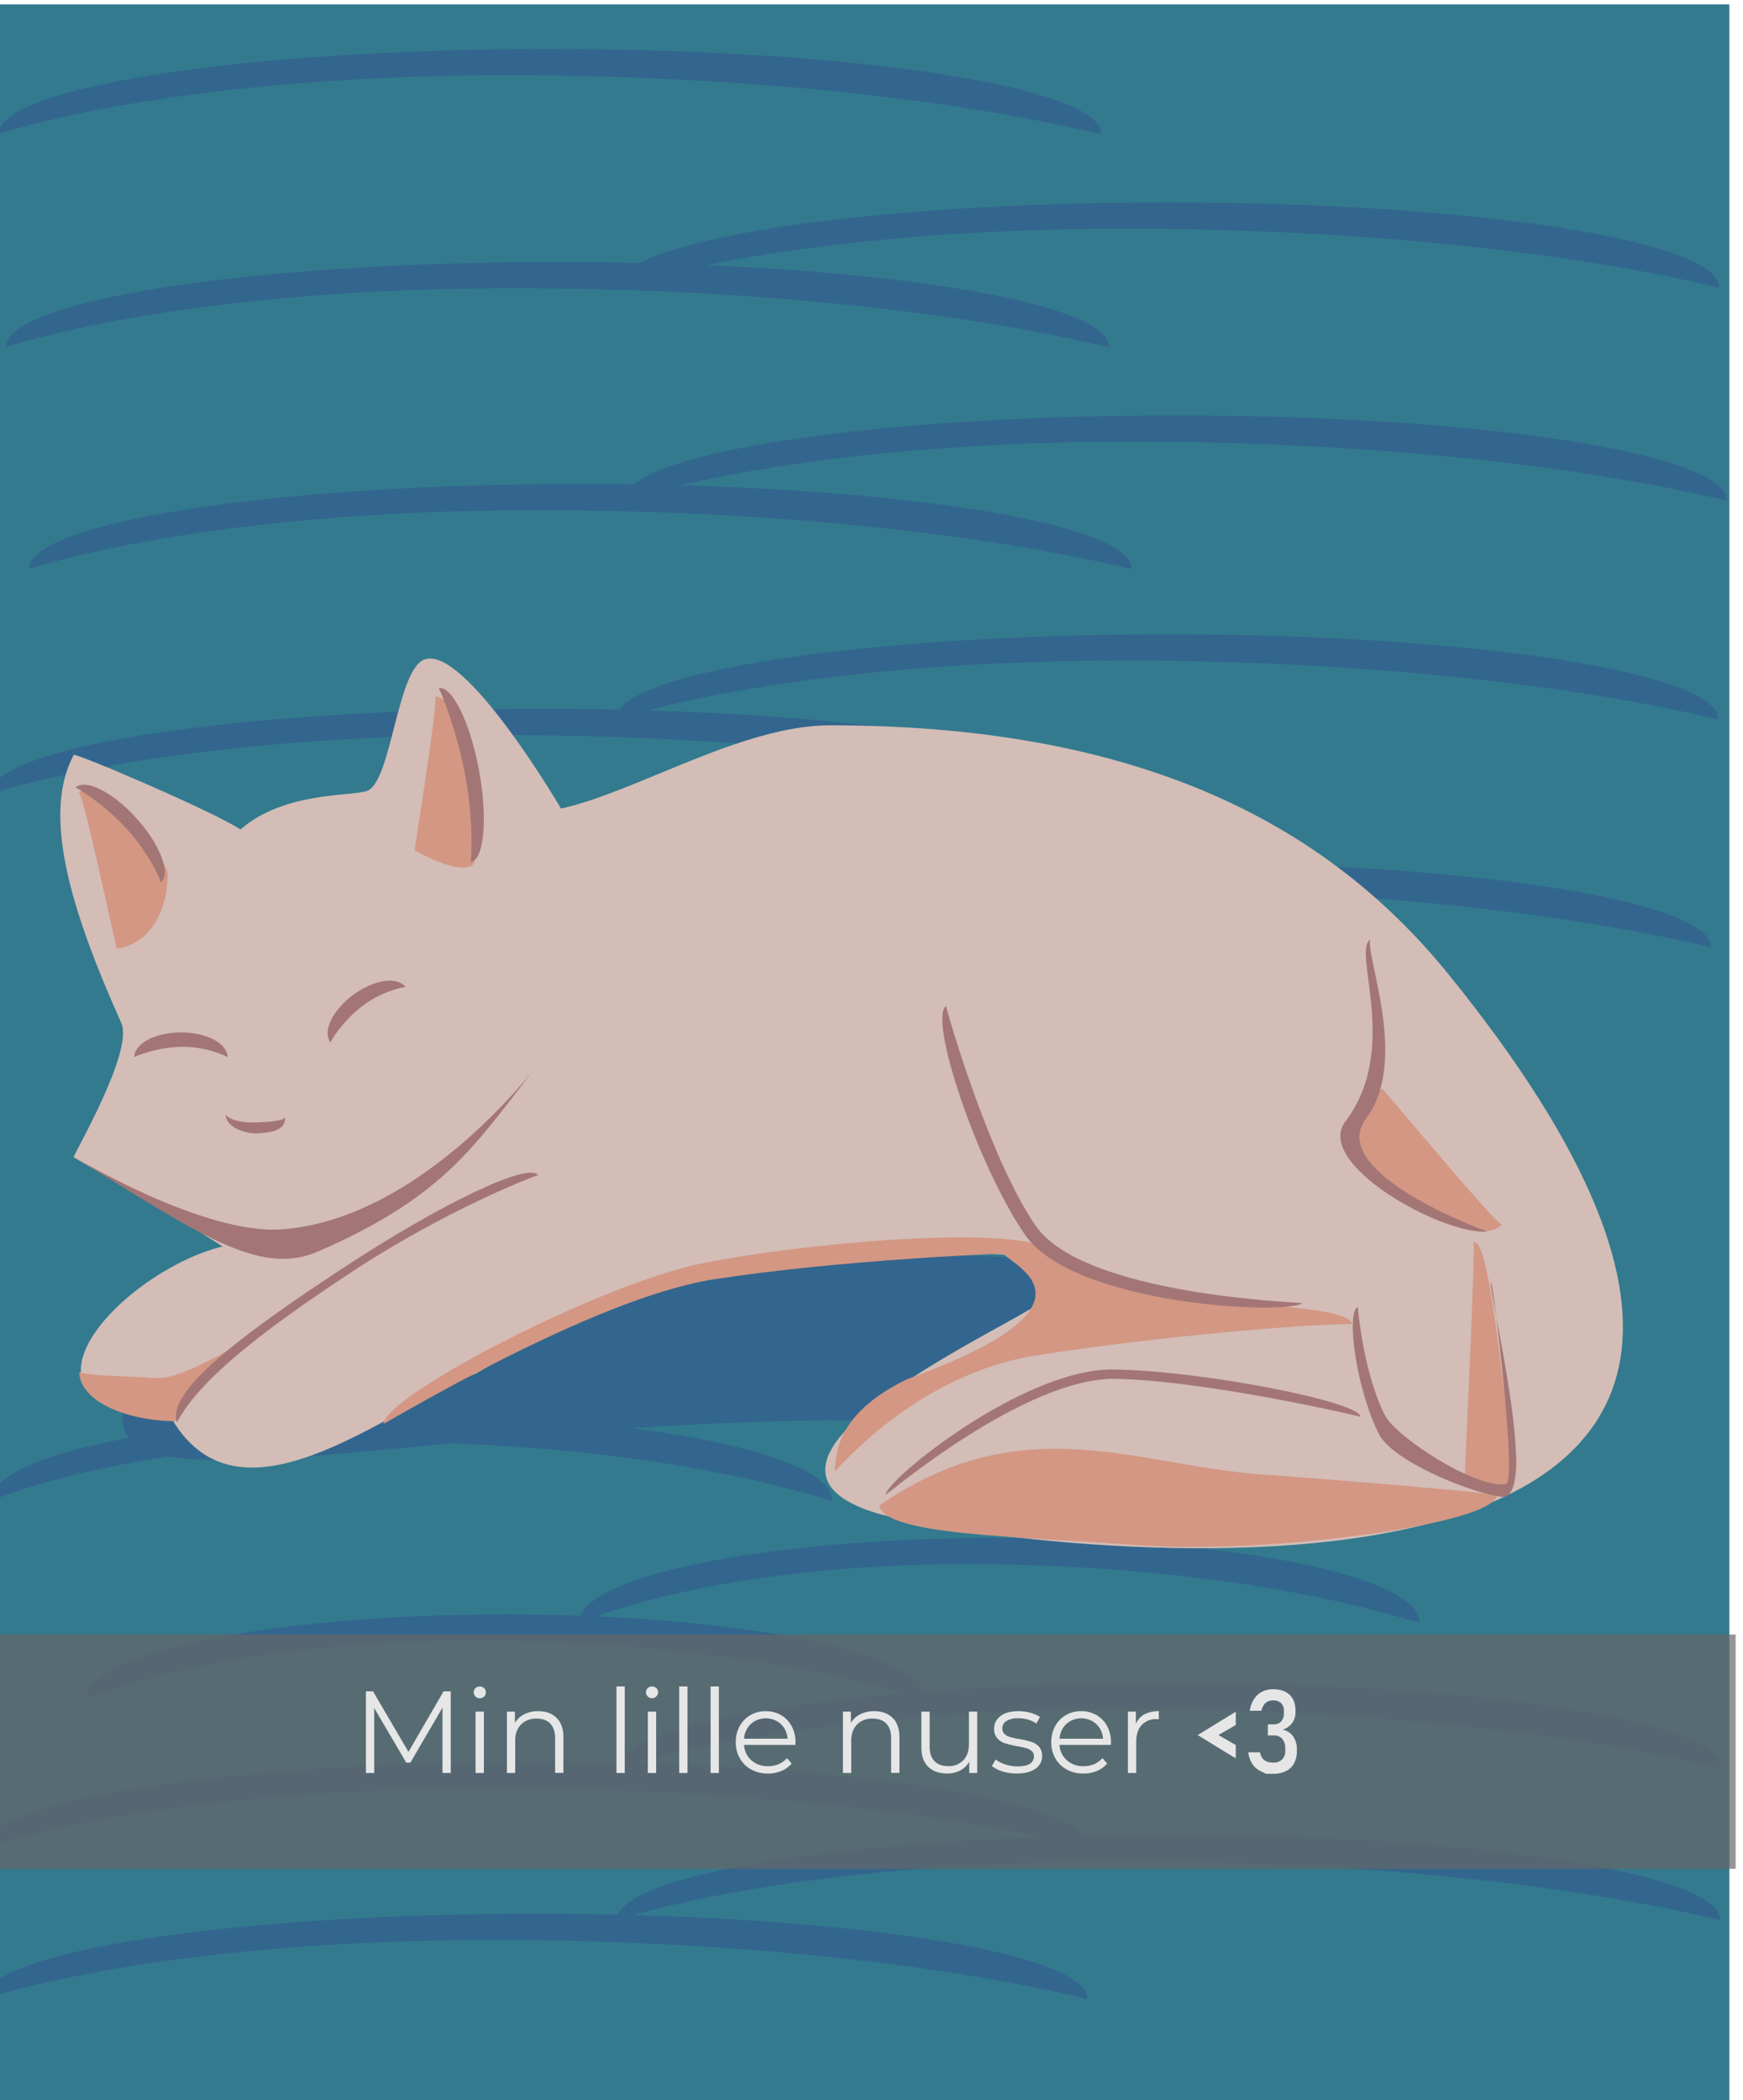 <svg id="farver_god" xmlns="http://www.w3.org/2000/svg" viewBox="0 0 896.68 1080"><defs><style>.cls-1{fill:#337a8e;}.cls-2{fill:#33668e;}.cls-3{fill:#666;opacity:0.69;}.cls-4{fill:#e6e6e6;}.cls-5{fill:#d3bdb6;}.cls-6{fill:#d39784;}.cls-7{fill:#a37675;}</style></defs><title>godbilled3</title><g id="billed3"><g id="Layer_31" data-name="Layer 31"><rect class="cls-1" x="-6.49" y="2.26" width="896.17" height="1081.53"/><path class="cls-2" d="M815.64,729.91c0,47.1-170,.52-377.87.52S63,777,63,729.91s168.49-85.27,376.34-85.27S815.64,682.82,815.64,729.91Z"/><path class="cls-2" d="M428.06,771.77c0,.91-74.77-27.31-214.43-30-147.08-2.87-218.15,30.49-218.15,30,0-24.13,96.84-43.69,216.29-43.69S428.06,747.64,428.06,771.77Z"/><path class="cls-2" d="M730.36,834.57c0,.91-74.77-27.3-214.44-30-147.07-2.87-218.14,30.49-218.14,30,0-24.12,96.84-43.68,216.29-43.68S730.36,810.45,730.36,834.57Z"/><path class="cls-2" d="M476.57,873.89c0,.91-74.77-27.3-214.43-30C115.06,841,44,874.35,44,873.89c0-24.12,96.84-43.68,216.29-43.68S476.57,849.77,476.57,873.89Z"/><path class="cls-2" d="M885.6,909.13c0,.91-98.07-27.3-281.23-30-192.88-2.88-286.09,30.48-286.09,30,0-24.13,127-43.69,283.66-43.69S885.6,885,885.6,909.13Z"/><path class="cls-2" d="M560.06,949.72c0,.91-98.06-27.3-281.22-30C86,916.82-7.26,950.18-7.26,949.72c0-24.12,127-43.68,283.66-43.68S560.06,925.6,560.06,949.72Z"/><path class="cls-2" d="M884.83,987.26c0,.91-98.07-27.31-281.23-30-192.88-2.87-286.09,30.49-286.09,30,0-24.13,127-43.69,283.66-43.69S884.83,963.13,884.83,987.26Z"/><path class="cls-2" d="M559.3,1027.85c0,.91-98.07-27.3-281.23-30C85.19,994.94-8,1028.31-8,1027.85c0-24.12,127-43.68,283.66-43.68S559.3,1003.73,559.3,1027.85Z"/><path class="cls-2" d="M880.23,487.08c0,.91-98.06-27.3-281.22-30-192.89-2.87-286.1,30.49-286.1,30,0-24.12,127-43.68,283.66-43.68S880.23,463,880.23,487.08Z"/><path class="cls-2" d="M562.36,408.19c0,.91-98.06-27.3-281.23-30C88.25,375.28-5,408.65-5,408.19c0-24.12,127-43.68,283.66-43.68S562.36,384.07,562.36,408.19Z"/><path class="cls-2" d="M884.06,369.89c0,.91-98.06-27.3-281.22-30-192.89-2.87-286.1,30.49-286.1,30,0-24.12,127-43.68,283.66-43.68S884.06,345.77,884.06,369.89Z"/><path class="cls-2" d="M582.28,292.53c0,.91-98.07-27.3-281.23-30C108.17,259.62,15,293,15,292.53c0-24.12,127-43.68,283.66-43.68S582.28,268.41,582.28,292.53Z"/><path class="cls-2" d="M888.28,257.3c0,.91-98.07-27.3-281.23-30C414.17,224.39,321,257.75,321,257.3c0-24.13,127-43.68,283.66-43.68S888.28,233.17,888.28,257.3Z"/><path class="cls-2" d="M570.4,178.4c0,.91-98.06-27.3-281.22-30C96.29,145.5,3.09,178.86,3.09,178.4c0-24.12,127-43.68,283.65-43.68S570.4,154.28,570.4,178.4Z"/><path class="cls-2" d="M884.45,147.77c0,.91-98.07-27.31-281.23-30-192.88-2.87-286.09,30.49-286.09,30,0-24.13,127-43.69,283.66-43.69S884.45,123.64,884.45,147.77Z"/><path class="cls-2" d="M566.57,68.87c0,.91-98.06-27.3-281.22-30C92.46,36-.74,69.33-.74,68.87c0-24.12,127-43.68,283.65-43.68S566.57,44.75,566.57,68.87Z"/></g><g id="Layer_37" data-name="Layer 37"><rect class="cls-3" x="-1.74" y="840.57" width="894.64" height="120.51"/><path class="cls-4" d="M231.89,869.8v42h-4.26V878.2l-16.5,28.26H209l-16.5-28.08V911.8h-4.26v-42h3.66l18.24,31.14,18.06-31.14Z"/><path class="cls-4" d="M244.6,872.44a3,3,0,0,1-.9-2.16,2.88,2.88,0,0,1,.9-2.1,3.23,3.23,0,0,1,4.44,0,2.79,2.79,0,0,1,.91,2.07,3,3,0,0,1-.91,2.22,3.19,3.19,0,0,1-4.44,0Zm.06,7.8h4.27V911.8h-4.27Z"/><path class="cls-4" d="M286.33,883.45q3.51,3.45,3.51,10v18.3h-4.26V893.92q0-4.92-2.46-7.5t-7-2.58a10.78,10.78,0,0,0-8.07,3q-3,3-3,8.37V911.8H260.8V880.24h4.08v5.82a11.85,11.85,0,0,1,4.83-4.47,15.46,15.46,0,0,1,7.17-1.59Q282.82,880,286.33,883.45Z"/><path class="cls-4" d="M317.14,867.28h4.26V911.8h-4.26Z"/><path class="cls-4" d="M333.22,872.44a3,3,0,0,1-.9-2.16,2.88,2.88,0,0,1,.9-2.1,3,3,0,0,1,2.22-.9,3.07,3.07,0,0,1,2.22.87,2.78,2.78,0,0,1,.9,2.07,3.14,3.14,0,0,1-5.34,2.22Zm.06,7.8h4.26V911.8h-4.26Z"/><path class="cls-4" d="M349.42,867.28h4.26V911.8h-4.26Z"/><path class="cls-4" d="M365.56,867.28h4.26V911.8h-4.26Z"/><path class="cls-4" d="M409.18,897.34h-26.4a11.28,11.28,0,0,0,3.78,7.95,12.55,12.55,0,0,0,8.64,3,13.61,13.61,0,0,0,5.4-1.05,11.8,11.8,0,0,0,4.26-3.09l2.4,2.76a13.51,13.51,0,0,1-5.25,3.84,17.76,17.76,0,0,1-6.93,1.32,17.52,17.52,0,0,1-8.61-2.07,14.92,14.92,0,0,1-5.85-5.73,16.34,16.34,0,0,1-2.1-8.28,16.91,16.91,0,0,1,2-8.28,14.55,14.55,0,0,1,5.52-5.7,15.41,15.41,0,0,1,7.89-2,15.25,15.25,0,0,1,7.86,2,14.46,14.46,0,0,1,5.46,5.67,17.07,17.07,0,0,1,2,8.31Zm-22.89-10.77a11.43,11.43,0,0,0-3.51,7.59h22.38a11.43,11.43,0,0,0-3.51-7.59,11.59,11.59,0,0,0-15.36,0Z"/><path class="cls-4" d="M459.19,883.45q3.51,3.45,3.51,10v18.3h-4.26V893.92q0-4.92-2.46-7.5t-7-2.58a10.78,10.78,0,0,0-8.07,3q-3,3-3,8.37V911.8h-4.26V880.24h4.08v5.82a11.85,11.85,0,0,1,4.83-4.47,15.46,15.46,0,0,1,7.17-1.59Q455.68,880,459.19,883.45Z"/><path class="cls-4" d="M502.72,880.24V911.8h-4.08V906a11.68,11.68,0,0,1-4.62,4.47,13.9,13.9,0,0,1-6.72,1.59q-6.18,0-9.75-3.45T474,898.54v-18.3h4.26v17.88q0,5,2.46,7.56t7,2.58a10.33,10.33,0,0,0,7.86-3q2.88-3,2.88-8.43V880.24Z"/><path class="cls-4" d="M515.77,911a15.81,15.81,0,0,1-5.49-2.79l1.92-3.36a16.17,16.17,0,0,0,5,2.55,19.78,19.78,0,0,0,6.24,1q4.32,0,6.39-1.35a4.3,4.3,0,0,0,2.07-3.81,3.43,3.43,0,0,0-1.14-2.73,7.57,7.57,0,0,0-2.88-1.5,41.08,41.08,0,0,0-4.62-1,53,53,0,0,1-6.18-1.47,9.08,9.08,0,0,1-4-2.55,7.09,7.09,0,0,1-1.65-5,7.8,7.8,0,0,1,3.3-6.48Q518,880,523.9,880a23.83,23.83,0,0,1,6.12.81,16.84,16.84,0,0,1,5,2.13l-1.86,3.42a15.93,15.93,0,0,0-9.3-2.7,10.78,10.78,0,0,0-6.15,1.44,4.41,4.41,0,0,0-2.07,3.78,3.73,3.73,0,0,0,1.17,2.88,7.2,7.2,0,0,0,2.91,1.59,47,47,0,0,0,4.8,1,55.22,55.22,0,0,1,6.06,1.44,8.9,8.9,0,0,1,3.9,2.46,6.77,6.77,0,0,1,1.62,4.8,7.63,7.63,0,0,1-3.45,6.57q-3.45,2.43-9.57,2.43A24.23,24.23,0,0,1,515.77,911Z"/><path class="cls-4" d="M571.48,897.34h-26.4a11.28,11.28,0,0,0,3.78,7.95,12.55,12.55,0,0,0,8.64,3,13.61,13.61,0,0,0,5.4-1.05,11.8,11.8,0,0,0,4.26-3.09l2.4,2.76a13.51,13.51,0,0,1-5.25,3.84,17.76,17.76,0,0,1-6.93,1.32,17.52,17.52,0,0,1-8.61-2.07,14.92,14.92,0,0,1-5.85-5.73,16.34,16.34,0,0,1-2.1-8.28,16.91,16.91,0,0,1,2-8.28,14.55,14.55,0,0,1,5.52-5.7,15.41,15.41,0,0,1,7.89-2,15.25,15.25,0,0,1,7.86,2,14.46,14.46,0,0,1,5.46,5.67,17.07,17.07,0,0,1,2,8.31Zm-22.89-10.77a11.43,11.43,0,0,0-3.51,7.59h22.38a11.43,11.43,0,0,0-3.51-7.59,11.59,11.59,0,0,0-15.36,0Z"/><path class="cls-4" d="M588.79,881.62a15.19,15.19,0,0,1,7.35-1.62v4.14l-1-.06a10.08,10.08,0,0,0-7.8,3.06q-2.82,3.06-2.82,8.58V911.8h-4.26V880.24h4.08v6.18A10.32,10.32,0,0,1,588.79,881.62Z"/><path class="cls-4" d="M626.79,892.29H616.13l19.6-12v6.83Zm8.94,12-19.6-12h10.66l8.94,5.12Z"/><path class="cls-4" d="M651.37,912.24l-2.72-1.31a10.72,10.72,0,0,1-4.38-3.78,13.61,13.61,0,0,1-2.1-6h6.1a6.34,6.34,0,0,0,1.14,3,5.3,5.3,0,0,0,2.27,1.74,8.61,8.61,0,0,0,3.27.57,6.35,6.35,0,0,0,4.6-1.58,5.9,5.9,0,0,0,1.64-4.45v-1.29a7.16,7.16,0,0,0-1.56-4.94,5.57,5.57,0,0,0-4.39-1.74h-3v-5.68h3a5,5,0,0,0,3.87-1.5,6,6,0,0,0,1.37-4.22v-1.31a5.12,5.12,0,0,0-1.45-3.9,5.72,5.72,0,0,0-4.11-1.38,6.29,6.29,0,0,0-2.73.57,5.17,5.17,0,0,0-2,1.76,7.89,7.89,0,0,0-1.22,3h-6.06a15.39,15.39,0,0,1,2.21-6,10.77,10.77,0,0,1,4.11-3.78,12.27,12.27,0,0,1,5.72-1.29q5.51,0,8.52,2.9c2,1.93,3,4.66,3,8.17v.71a9.19,9.19,0,0,1-1.73,5.56,9.68,9.68,0,0,1-4.89,3.46,8.65,8.65,0,0,1,5.4,3.43,11.35,11.35,0,0,1,1.92,6.8v.7a13.22,13.22,0,0,1-1.43,6.36,9.54,9.54,0,0,1-4.18,4,14.52,14.52,0,0,1-6.6,1.38Z"/></g><path class="cls-5" d="M745.68,501.66C1043.25,869.71,505.94,796.55,448.49,777.4c-91.92-30.63,112.17-112.29,86.81-110.29,4.59,1.53-10.68-21.56-19.92-22-178.21-7.66-251.74,51.57-270.73,61.31-45.86,18.86-120.93,83.2-156.16,23.45-95-4.59-24.51-76.59,26-88.85-27-17.61-76.59-45.44-76.59-45.95,0-1.54,31-54.42,24.51-68.94-25.84-57.77-41-106.83-24.51-137.87.71-1.36,72,29.1,85.78,38.3,23-19.92,58.22-16.86,65.37-19.92,12.39-5.31,15.13-61.74,29.1-67.4,20.71-8.4,70.47,76.59,70.47,76.59C327.29,407.3,381.75,373,427,373,595.13,373,687.47,429.66,745.68,501.66Z"/><g id="Layer_32" data-name="Layer 32"><path class="cls-6" d="M770.19,768.72c-1.11,15.47-119.56,30.64-183.32,26s-131.72-5.18-134.55-20.43c73.79-51.06,132.33-20.68,196.08-16.08S769.54,768.28,770.19,768.72Z"/><path class="cls-6" d="M131.91,685.72c-13.78,14.56-40.59,34.47-40.59,45.19-26.81,0-50.66-10.63-50.55-25.67.76,2.3,23.17,2.32,39.06,3.46S131.77,685.32,131.91,685.72Z"/><path class="cls-6" d="M213.34,437.32c25.73,14.12,31.4,7.66,30.64,5.36,1.74-26.75-5.23-83.79-20.25-84.66C226,358.93,213,437.15,213.34,437.32Z"/><path class="cls-6" d="M60.15,487.87c27-4.32,27-39.61,25.62-40.59-7.24-16.61-32-46.76-45.36-39.91C42.66,406.81,59.75,488,60.15,487.87Z"/><path class="cls-6" d="M711,559.85c-22.07,16.22-5.91,47.6-4.2,47.82,14.05,11.45,57,34.12,65.72,21.9C770.74,631.11,711.28,559.58,711,559.85Z"/><path class="cls-6" d="M753.57,759.68c17.18,2.5,34.5,17.08,22.75-29.77-3.81-14.5-9.69-93.59-18.38-91.14C759.38,638.82,753.32,759.67,753.57,759.68Z"/><path class="cls-6" d="M197.26,732.21c1.67-15.2,112.85-72.48,164.54-82.65,62.72-12.33,171.66-19.66,177.84-5.43-24.56,0-109.18,4-172.34,13.78S198,732.5,197.26,732.21Z"/><path class="cls-6" d="M429.34,756.72c.94-8.52,0-29.1,37-47.32,139.91-50.72,5.86-69.1,64.08-68.34,59,36,159.27,25.61,165.44,39.83-24.55,0-99.22,6.26-162.38,16.09S430.08,757,429.34,756.72Z"/></g><path class="cls-7" d="M279,544.55c-33.7,42.39-47.52,69.54-115.41,99.07-30.12,13.1-61.44-9.19-125.27-48.51,0,0,66.55,40.17,106.89,37.1C219,626.61,279,544.55,279,544.55Z"/><path class="cls-7" d="M117.09,543.7c.31,0-9.68-5.35-22.93-5.35s-24.77,4.94-25.07,5.35c0-7.05,10.74-12.76,24-12.76S117.09,536.65,117.09,543.7Z"/><path class="cls-7" d="M208.62,507.62c.25-.18-11,1.44-21.63,9.3s-17,18.67-17,19.18c-4.18-5.67,1.08-16.65,11.75-24.51S204.44,502,208.62,507.62Z"/><path class="cls-7" d="M242.13,443.43c.1.57,1.94-19-2.6-43.77s-13.36-45.34-13.87-45.84c6.93-1.27,16.24,17.75,20.79,42.5S249.06,442.16,242.13,443.43Z"/><path class="cls-7" d="M698.5,672.14h0c0,.45,2.84,33.89,14,55.74,5.72,11.21,47.31,38.22,62.3,35.24,5.67-1.13-6.64-103.15-7.66-103.66-2.48,1.26,26,113.36,5.1,110.29-17.39-2.54-55.88-18.59-62.8-32.17C698,715.18,692.24,675.38,698.5,672.14Z"/><path class="cls-7" d="M276.82,604.36h0c-.3-.2-45.74,16.86-95.43,49.47C130.94,687,102.36,710.46,91,731.45c-5.53-16.39,35.6-46.62,86.08-79.74S272.14,597.45,276.82,604.36Z"/><path class="cls-7" d="M486.72,517.35c-.57-.84,21.24,76.71,45.93,112.84s136.35,39.52,137.46,40c-9.26,6.32-118.18.85-142.88-35.28S477.47,523.67,486.72,517.35Z"/><path class="cls-7" d="M699.86,728.61c1.07,0-79.57-18.74-126-19.51s-117.16,59.2-118.24,59.62c.12-7.58,71.05-65.21,117.45-64.45S700,721,699.86,728.61Z"/><path class="cls-7" d="M704.83,483.28c-2,9.7,19.88,62.5-2,91.91-20.94,28.09,61.19,57.75,62.3,58.21-24,1.54-89.37-35.23-73-56.68C720.36,539.58,695.58,489.6,704.83,483.28Z"/><path class="cls-7" d="M82.8,453.87c.28.31-4.88-13.44-17-26.94S39.42,405,38.84,405c5.24-4.72,19.33,2.41,31.47,15.91S88,449.16,82.8,453.87Z"/><path class="cls-7" d="M116.06,573.15c-.3,0,2.58,4.44,15.83,4.08s14.52-2.13,14.81-2.55c.19,7.05-7.68,7.62-13.79,8.17C127.3,583.36,116.25,580.2,116.06,573.15Z"/></g></svg>
